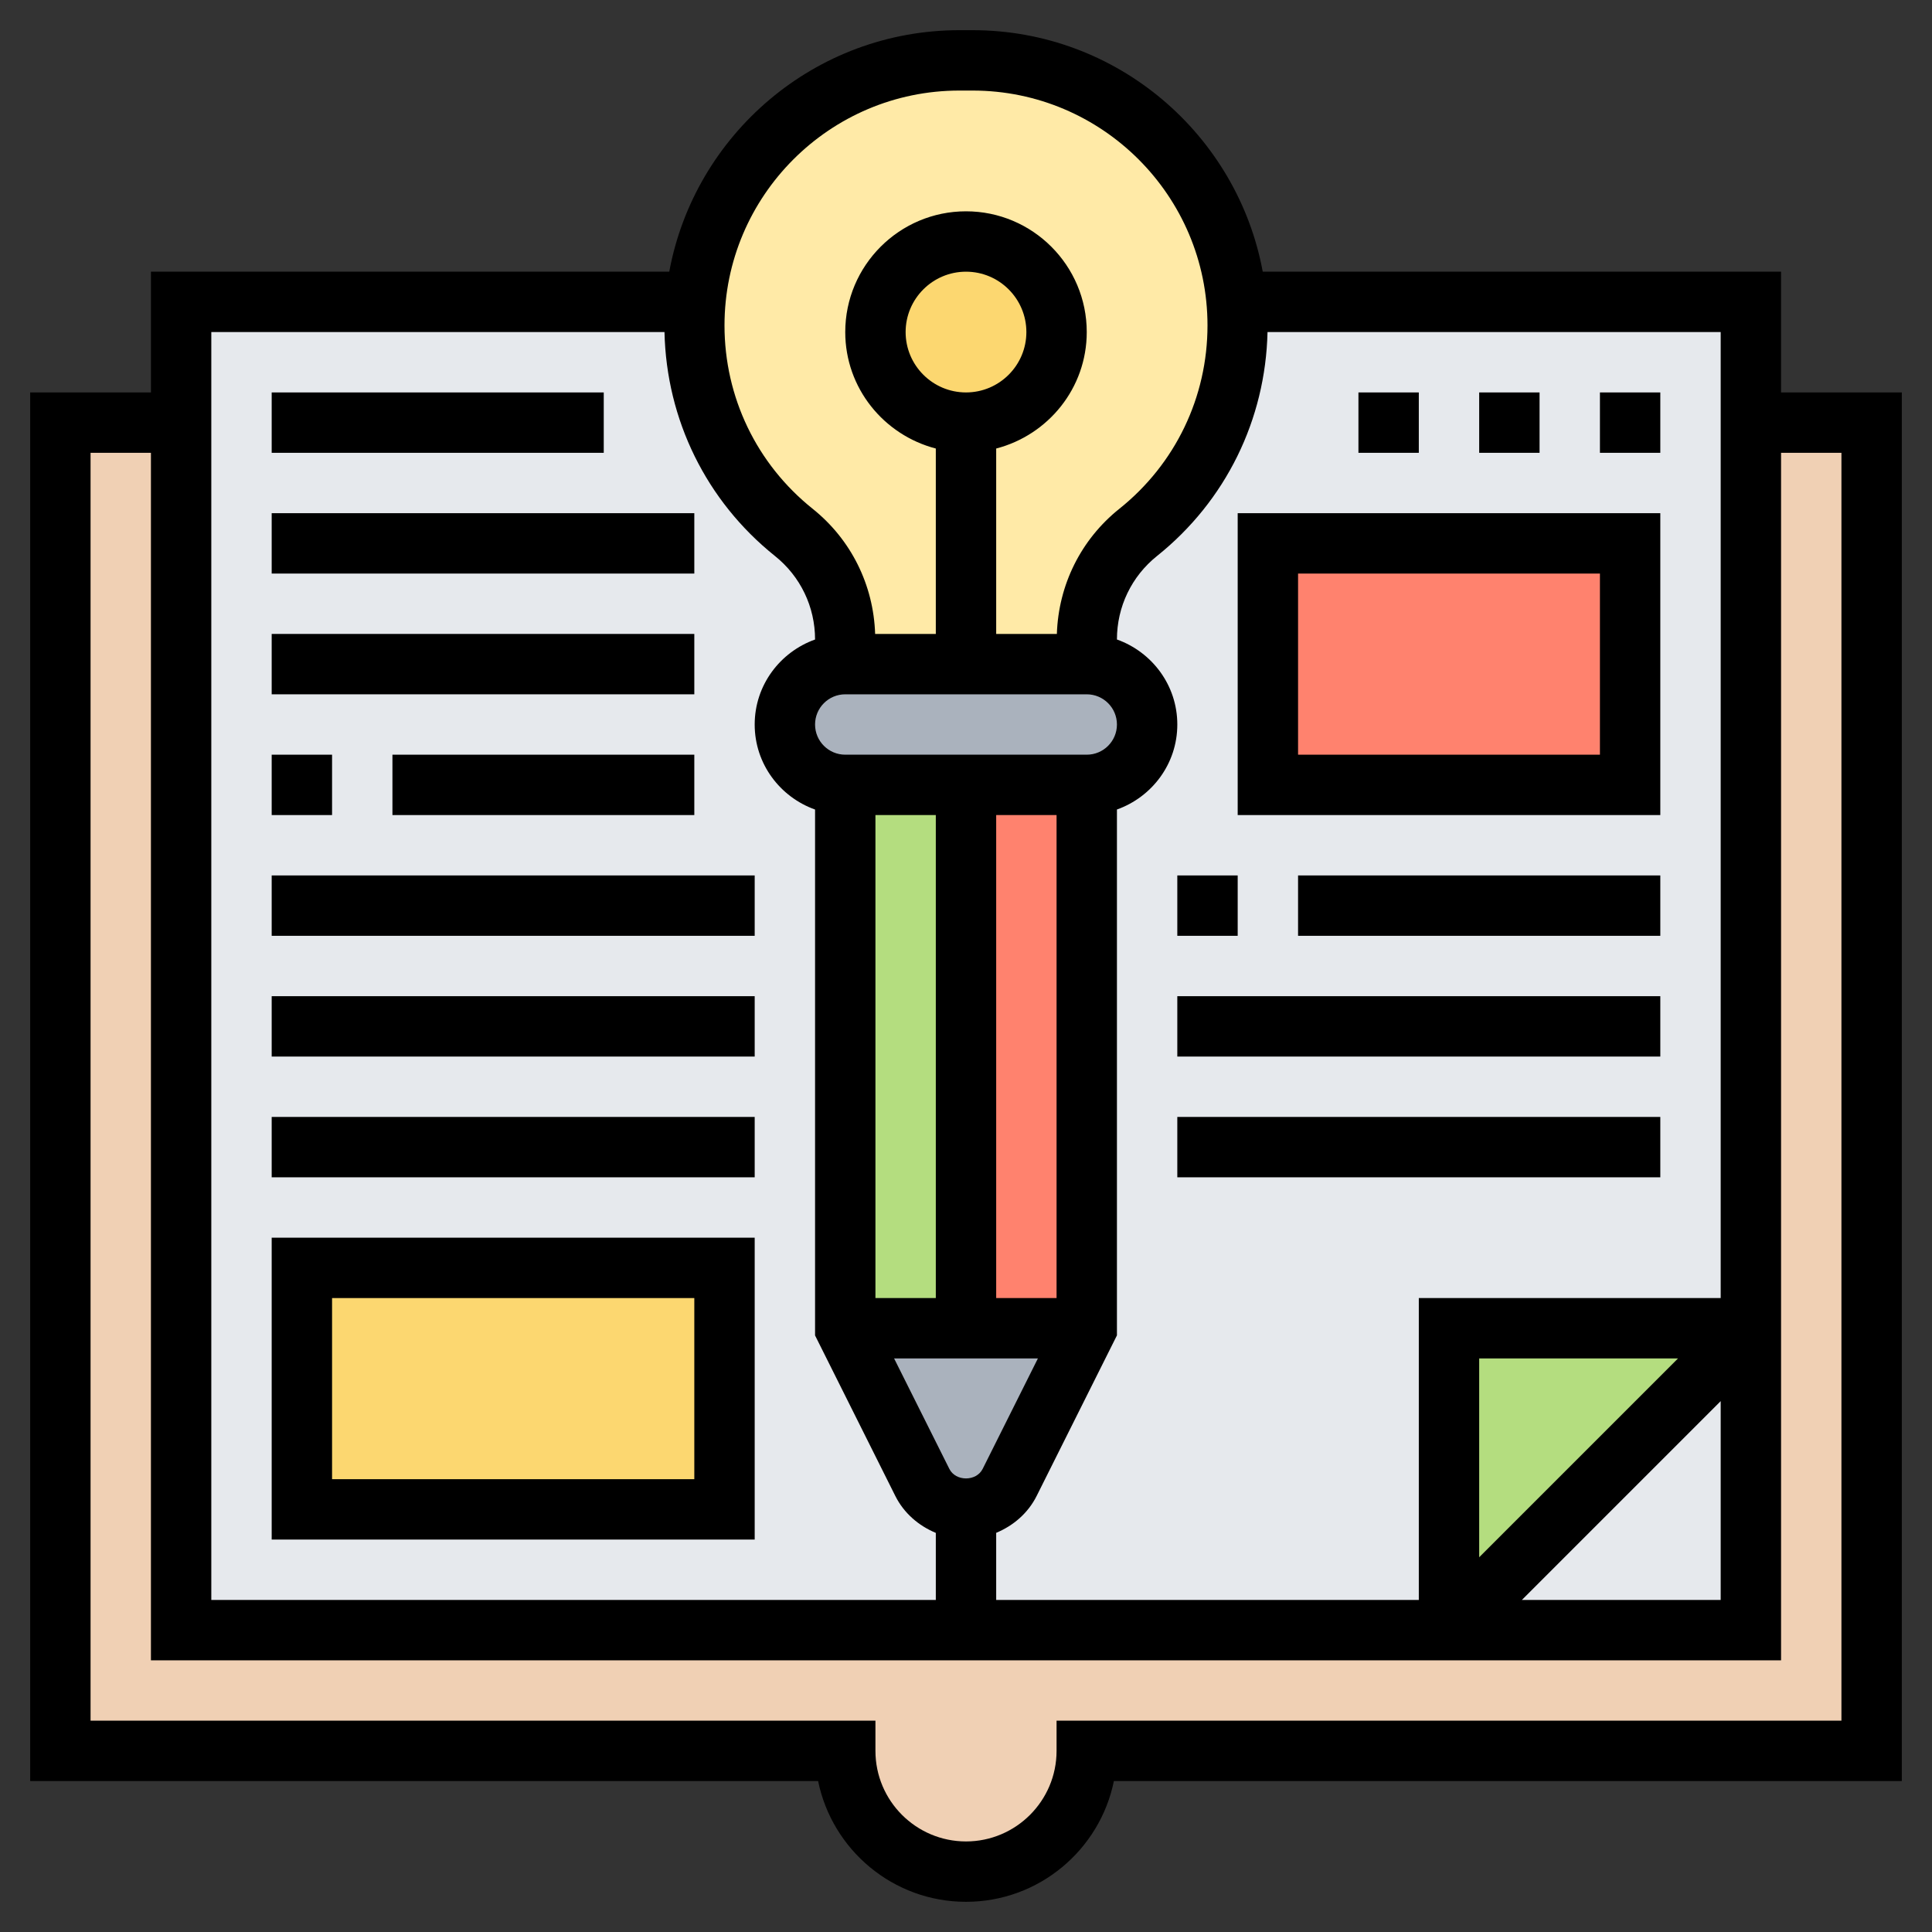 <svg id="Layer_5" enable-background="new 0 0 64 64" height="512" viewBox="0 0 64 64" width="512" xmlns="http://www.w3.org/2000/svg"><rect x="0" y="0" width="64" height="64" fill="#333333" stroke="none"/><g><g><g><path d="m2 14v44h26c0 1.1.45 2.1 1.17 2.83.73.72 1.73 1.17 2.83 1.17s2.1-.45 2.83-1.17c.72-.73 1.17-1.73 1.17-2.83h26v-44z" fill="#f0d0b4"/></g><g><path d="m6 10h52v44h-52z" fill="#e6e9ed"/></g><g><path d="m10 42h14v8h-14z" fill="#fcd770"/></g><g><path d="m42 18h12v8h-12z" fill="#ff826e"/></g><g><path d="m58 44-10 10v-10z" fill="#b4dd7f"/></g><g><path d="m33.45 49.11c-.28.54-.84.89-1.45.89s-1.17-.35-1.45-.89l-2.55-5.11h4 4z" fill="#aab2bd"/></g><g><path d="m36 38v6h-4v-18h4z" fill="#ff826e"/></g><g><path d="m32 26v18h-4v-6-12z" fill="#b4dd7f"/></g><g><path d="m36 22c1.1 0 2 .9 2 2 0 .55-.22 1.05-.59 1.41-.36.37-.86.59-1.41.59h-4-4c-1.1 0-2-.9-2-2 0-.55.22-1.05.59-1.41.36-.37.86-.59 1.41-.59h4z" fill="#aab2bd"/></g><g><path d="m32 22h-4v-.82c0-1.38-.63-2.68-1.7-3.54-1.04-.84-1.87-1.88-2.43-3.06-.57-1.17-.87-2.46-.87-3.8 0-.26.01-.52.04-.78.39-4.48 4.15-8 8.74-8h.44c2.42 0 4.62.98 6.21 2.57 1.42 1.42 2.35 3.32 2.53 5.43.03.26.04.52.04.78 0 1.34-.3 2.63-.87 3.8-.56 1.18-1.39 2.22-2.43 3.06-1.07.86-1.7 2.16-1.7 3.54v.82z" fill="#ffeaa7"/></g><g><circle cx="32" cy="11" fill="#fcd770" r="3"/></g></g><g><path d="m59 13v-4h-17.17c-.84-4.544-4.826-8-9.61-8h-.44c-4.784 0-8.77 3.456-9.61 8h-17.17v4h-4v46h26.101c.465 2.279 2.484 4 4.899 4s4.435-1.721 4.899-4h26.101v-46zm-17.012-2h15.012v32h-10v10h-14v-2.223c.568-.237 1.054-.65 1.342-1.225l2.658-5.316v-17.42c1.161-.414 2-1.514 2-2.816s-.839-2.402-2-2.816v-.001c0-1.083.484-2.091 1.33-2.767 2.274-1.82 3.593-4.514 3.658-7.416zm15.012 35.414v6.586h-6.586zm-8 5.172v-6.586h6.586zm-21-26.586c-.552 0-1-.448-1-1s.448-1 1-1h8c.552 0 1 .448 1 1s-.448 1-1 1zm7 2v16h-2v-16zm-6 0h2v16h-2zm5.382 18-1.829 3.657c-.211.424-.895.423-1.105.001l-1.83-3.658zm-2.602-42h.439c4.291 0 7.781 3.49 7.781 7.78 0 2.376-1.064 4.59-2.92 6.074-1.274 1.019-2.017 2.523-2.07 4.146h-2.01v-6.142c1.721-.447 3-1.999 3-3.858 0-2.206-1.794-4-4-4s-4 1.794-4 4c0 1.859 1.279 3.411 3 3.858v6.142h-2.01c-.053-1.623-.796-3.126-2.07-4.146-1.856-1.484-2.92-3.698-2.92-6.074 0-4.29 3.49-7.78 7.78-7.78zm.22 10c-1.103 0-2-.897-2-2s.897-2 2-2 2 .897 2 2-.897 2-2 2zm-25-2h15.012c.064 2.902 1.383 5.596 3.658 7.417.846.676 1.33 1.684 1.33 2.767v.001c-1.161.414-2 1.514-2 2.816s.839 2.402 2 2.816v17.421l2.658 5.317c.288.574.774.987 1.342 1.224v2.221h-24zm54 46h-26v1c0 1.654-1.346 3-3 3s-3-1.346-3-3v-1h-26v-42h2v40h26 1 15 1.414 10.586v-10.586-1.414-28h2z"/><path d="m55 17h-14v10h14zm-2 8h-10v-6h10z"/><path d="m39 29h2v2h-2z"/><path d="m43 29h12v2h-12z"/><path d="m39 33h16v2h-16z"/><path d="m39 37h16v2h-16z"/><path d="m9 51h16v-10h-16zm2-8h12v6h-12z"/><path d="m9 37h16v2h-16z"/><path d="m9 33h16v2h-16z"/><path d="m9 29h16v2h-16z"/><path d="m9 25h2v2h-2z"/><path d="m13 25h10v2h-10z"/><path d="m9 21h14v2h-14z"/><path d="m9 17h14v2h-14z"/><path d="m9 13h11v2h-11z"/><path d="m45 13h2v2h-2z"/><path d="m53 13h2v2h-2z"/><path d="m49 13h2v2h-2z"/></g></g></svg>